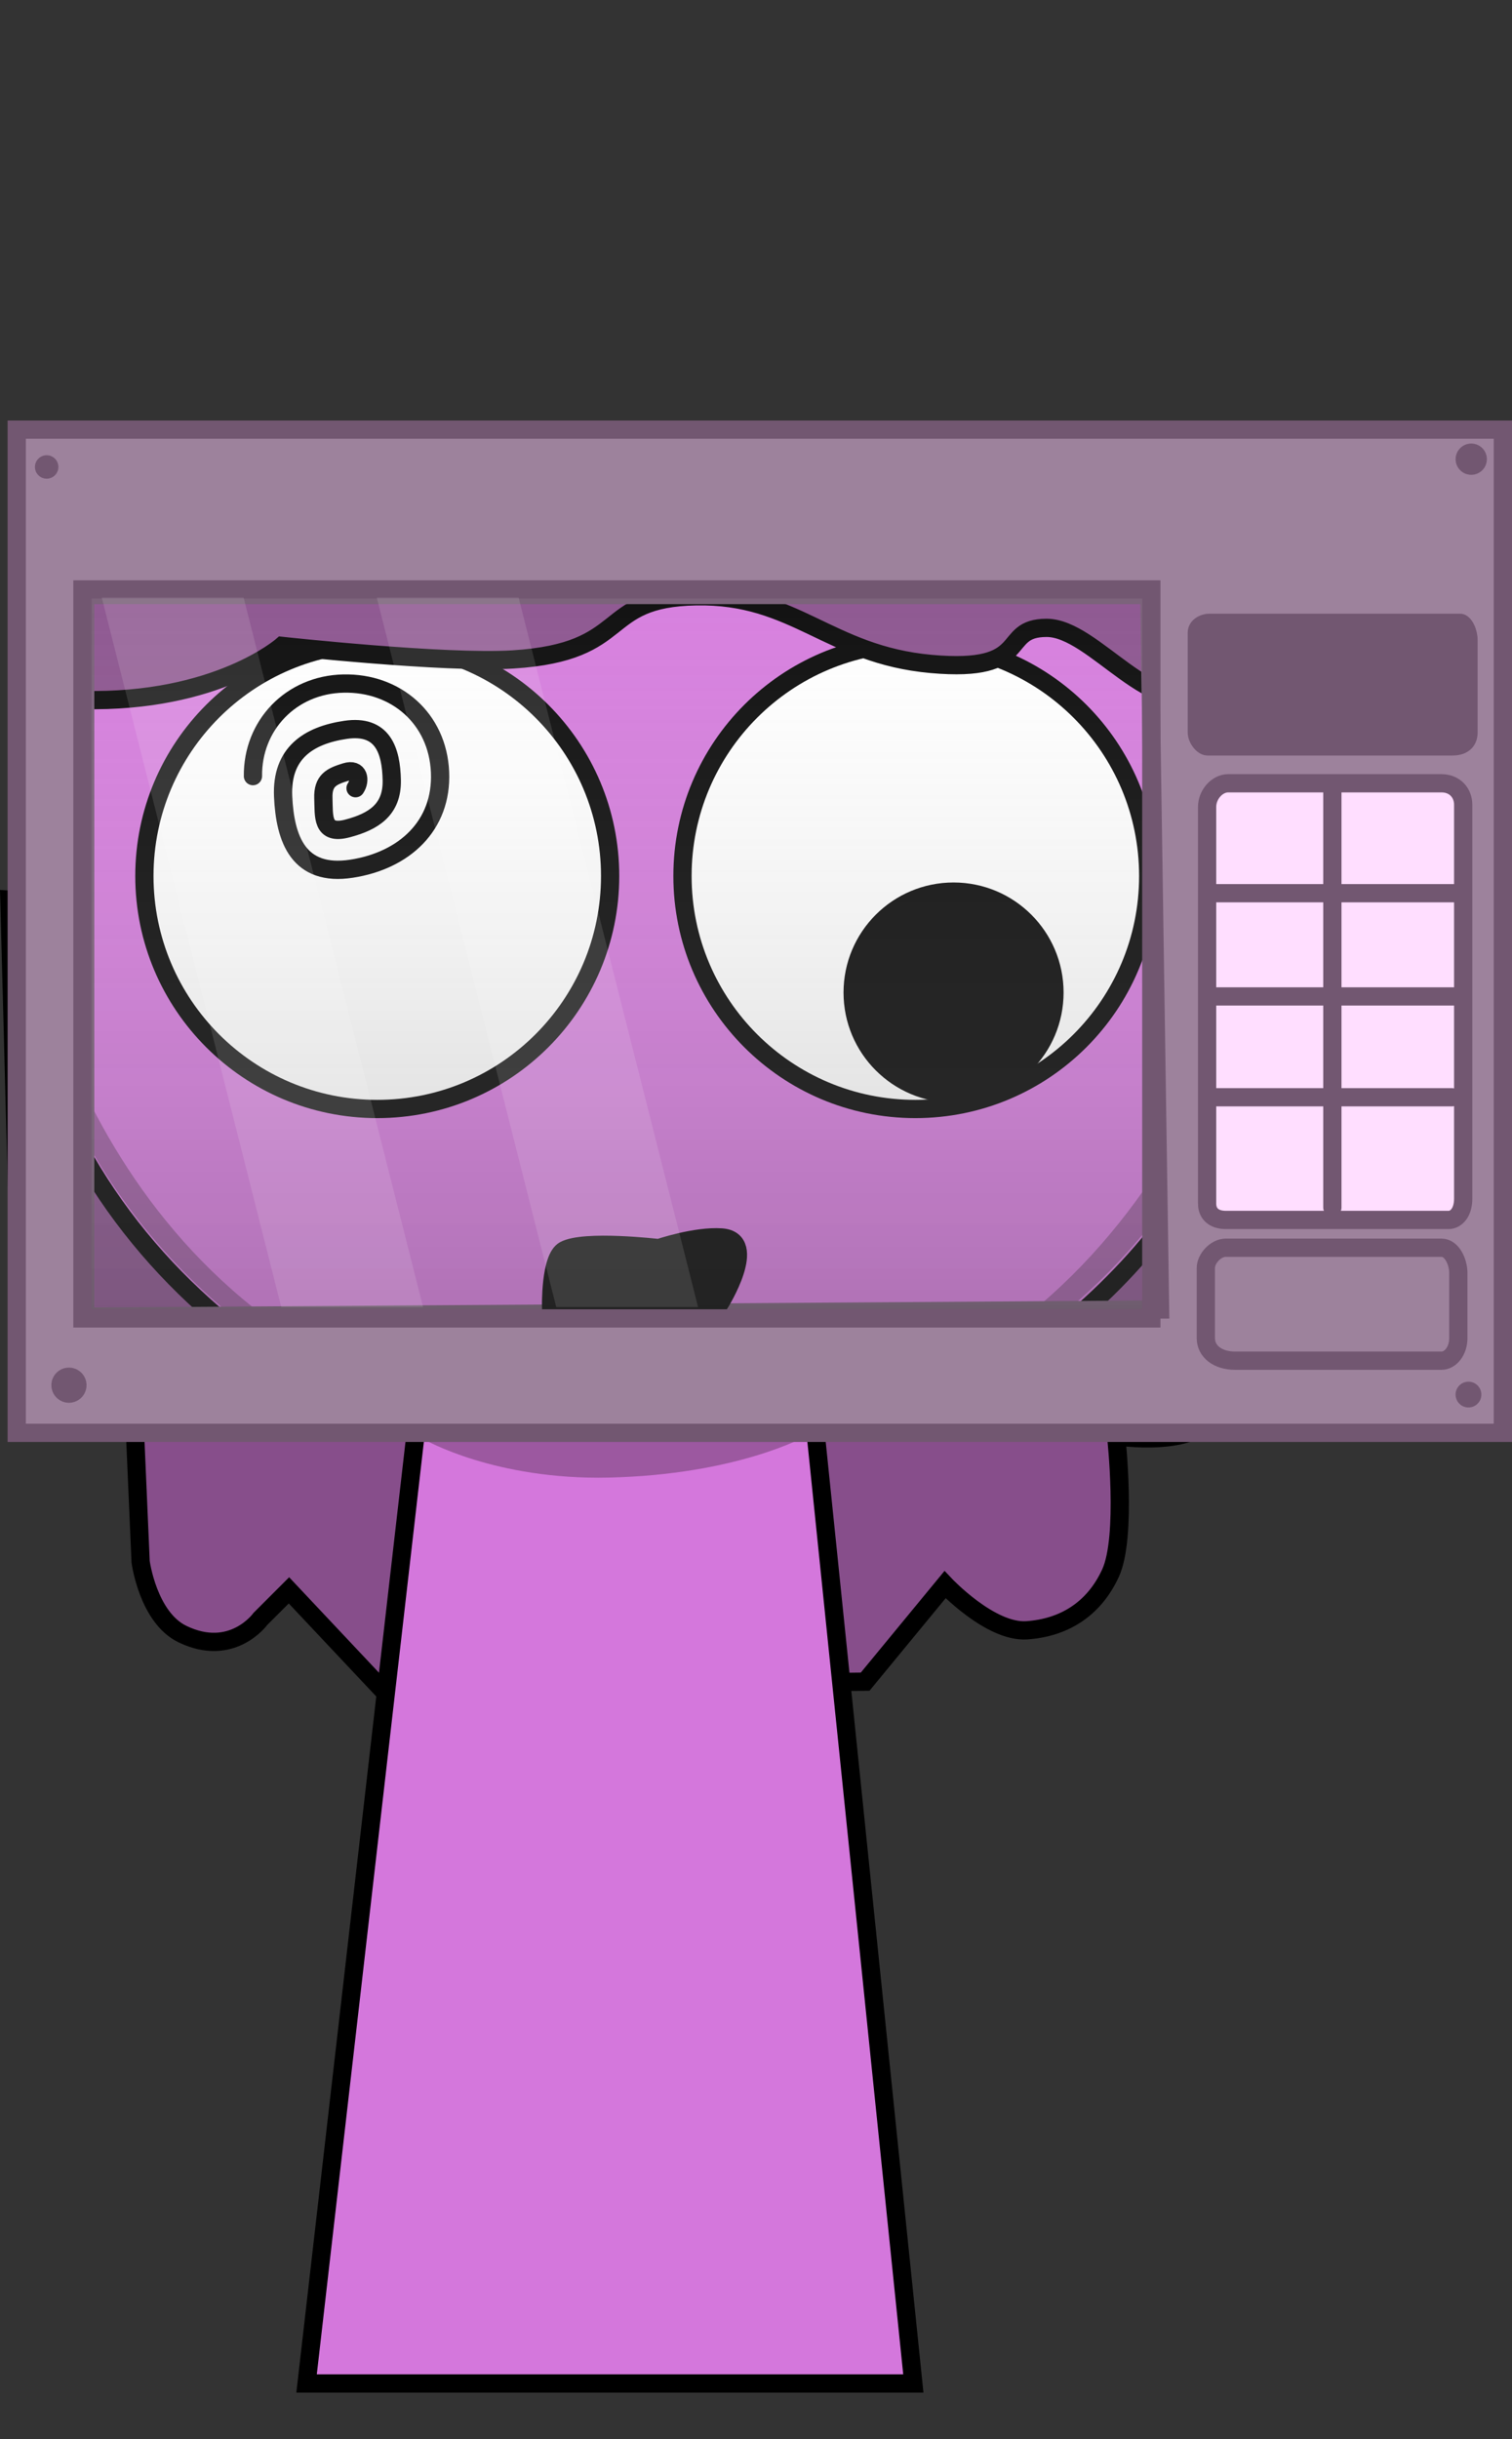 <svg version="1.1" xmlns="http://www.w3.org/2000/svg" xmlns:xlink="http://www.w3.org/1999/xlink" width="165.712" height="267.225" viewBox="0,0,165.712,267.225"><rect x="0" y="0" width="165.712" height="267.225" fill="#333333" stroke="none"/><defs><linearGradient x1="240.76" y1="110.96" x2="240.76" y2="190.819" gradientUnits="userSpaceOnUse" id="color-1"><stop offset="0" stop-color="#ffffff" stop-opacity="0.068"/><stop offset="1" stop-color="#666666" stop-opacity="0.334"/></linearGradient></defs><g transform="translate(-173.151,-46.388)"><g data-paper-data="{&quot;isPaintingLayer&quot;:true}" fill-rule="nonzero" stroke-linejoin="miter" stroke-miterlimit="10" stroke-dasharray="" stroke-dashoffset="0" style="mix-blend-mode: normal"><g><path d="M179.147,313.613v-267.225h123.182v267.225z" fill-opacity="0.01" fill="#000000" stroke="none" stroke-width="0" stroke-linecap="butt"/><path d="M174.18,144.955l143.81,10.004c0,0 -10.094,42.4 -11.88,46.269c-1.786,3.869 -10.629,2.501 -10.629,2.501c0,0 1.223,10.996 -0.625,15.006c-1.848,4.011 -5.174,5.977 -9.17,6.253c-3.996,0.276 -8.962,-5.002 -8.962,-5.002l-8.754,10.629l-53.147,0.625l-10.004,-10.629l-3.126,3.126c0,0 -3.087,4.306 -8.545,1.667c-3.78,-1.827 -4.585,-7.92 -4.585,-7.92l-0.625,-14.381c0,0 -8.149,-0.393 -10.629,-2.501c-2.481,-2.108 -1.876,-8.128 -1.876,-8.128z" fill="#874e8b" stroke="#000000" stroke-width="2" stroke-linecap="round"/><path d="M206.75,307.5l15.143,-131.842l37.783,-0.158l13.574,132z" fill="#d477dc" stroke="#000000" stroke-width="2" stroke-linecap="butt"/><path d="M219.7,204.113l3.121,-26.328l35.831,-0.142l2.767,26.106c0,0 -7.515,4.196 -21.559,4.51c-12.485,0.279 -20.16,-4.146 -20.16,-4.146z" fill="#9c58a0" stroke="#000000" stroke-width="0" stroke-linecap="butt"/></g><path d="M175.303,130.839c2.178,-11.64 7.627,-22.222 15.426,-30.879c12.807,-14.218 29.912,4.617 51.301,4.617c22.379,0 44.337,-17.981 57.115,-2.611c9.239,11.114 14.744,25.097 14.744,40.287c0,25.089 -15.018,46.885 -37.076,57.9c-1.385,-0.864 -2.648,-1.575 -3.665,-2.073c-5.4,-2.647 -11.401,-4.192 -17.648,-4.238c-6.668,-0.05 -13.336,-0.05 -20.004,0c-6.133,0.046 -12.655,1.813 -18.735,2.501c-3.433,0.388 -6.874,0.729 -10.305,1.137c-13.913,-8.366 -24.455,-20.927 -29.292,-36.111c-1.897,-5.956 3.314,-11.645 3.314,-18.181z" fill="#d477dc" stroke="#000000" stroke-width="2" stroke-linecap="butt"/><path d="M312.936,141.949c0,25.014 -15.192,46.705 -37.409,57.425c-0.82,-0.482 -1.576,-0.894 -2.234,-1.223c34.004,-15.475 39.643,-57.097 39.643,-56.202z" fill="#9c58a0" stroke="#000000" stroke-width="0" stroke-linecap="butt"/><path d="M175.034,141.949c0,-0.632 3.612,38.533 37.288,54.877c-1.31,0.141 -2.62,0.281 -3.929,0.429c-19.992,-11.304 -33.359,-31.843 -33.359,-55.306z" fill="#9c58a0" stroke="#000000" stroke-width="0" stroke-linecap="butt"/><path d="M188.976,142.357c0,-14.095 11.426,-25.522 25.522,-25.522c14.095,0 25.522,11.426 25.522,25.522c0,14.095 -11.426,25.522 -25.522,25.522c-14.095,0 -25.522,-11.426 -25.522,-25.522z" fill="#ffffff" stroke="#000000" stroke-width="2" stroke-linecap="butt"/><path d="M273.472,167.879c-14.095,0 -25.522,-11.426 -25.522,-25.522c0,-14.095 11.426,-25.522 25.522,-25.522c14.095,0 25.522,11.426 25.522,25.522c0,14.095 -11.426,25.522 -25.522,25.522z" data-paper-data="{&quot;index&quot;:null}" fill="#ffffff" stroke="#000000" stroke-width="2" stroke-linecap="butt"/><path d="M277.659,167.182c-6.66,0 -12.059,-5.399 -12.059,-12.059c0,-6.66 5.399,-12.059 12.059,-12.059c6.66,0 12.059,5.399 12.059,12.059c0,6.66 -5.399,12.059 -12.059,12.059z" data-paper-data="{&quot;index&quot;:null}" fill="#000000" stroke="none" stroke-width="0" stroke-linecap="butt"/><path d="M176.993,106.769l130.068,-2.471c0,0 4.937,14.255 -1.309,17.791c-6.246,3.536 -12.612,-6.919 -17.895,-6.919c-5.283,0 -1.4,4.968 -12.658,3.954c-11.258,-1.014 -14.897,-7.613 -25.752,-7.413c-10.855,0.2 -6.974,6.094 -20.078,6.919c-7.454,0.469 -25.315,-1.483 -25.315,-1.483c0,0 -7.141,6.259 -21.823,5.93c-3.781,-0.085 -5.674,-8.896 -5.674,-8.896z" fill="#874d8a" stroke="#000000" stroke-width="2" stroke-linecap="round"/><g><path d="M174.984,203.358v-109.904h162.879v109.904zM182.484,190.635l117.808,-0.788l-1.183,-78.274l-116.622,-0.003z" fill="#9d829c" stroke="#725771" stroke-width="2" stroke-linecap="butt"/><path d="M303.322,126.626c0,-1.901 0,-7.757 0,-10.924c0,-1.253 1.165,-2.085 2.416,-2.085c3.623,0 21.472,0 27.423,0c1.215,0 1.935,1.609 1.935,2.925c0,1.848 0,6.965 0,10.084c0,1.493 -1.033,2.528 -2.718,2.528c-6.671,0 -23.551,0 -26.901,0c-1.132,0 -2.155,-1.358 -2.155,-2.528z" fill="#725771" stroke="#725771" stroke-width="0" stroke-linecap="butt"/><path d="M305.307,192.972c0,-2.536 0,-6.295 0,-7.672c0,-1.009 1.061,-2.222 2.191,-2.222c3.164,0 18.327,0 23.639,0c1.154,0 1.844,1.569 1.844,2.771c0,1.392 0,4.771 0,7.124c0,1.428 -0.874,2.479 -1.844,2.479c-2.767,0 -16.321,0 -22.611,0c-1.963,0 -3.219,-1.044 -3.219,-2.479z" fill="none" stroke="#725771" stroke-width="2" stroke-linecap="butt"/><path d="M305.446,178.224c0,-7.795 0,-38.342 0,-43.424c0,-1.399 1.125,-2.603 2.309,-2.603c3.151,0 17.62,0 23.382,0c1.473,0 2.377,1.071 2.377,2.346c0,4.792 0,34.567 0,43.167c0,1.472 -0.747,2.323 -1.607,2.323c-2.849,0 -18.698,0 -24.41,0c-1.281,0 -2.052,-0.655 -2.052,-1.809z" fill="#ffdeff" stroke="#725771" stroke-width="2" stroke-linecap="butt"/><path d="M332.679,199.165c0,-0.78 0.633,-1.413 1.413,-1.413c0.78,0 1.413,0.633 1.413,1.413c0,0.78 -0.633,1.413 -1.413,1.413c-0.78,0 -1.413,-0.633 -1.413,-1.413z" fill="#725771" stroke="none" stroke-width="0" stroke-linecap="butt"/><path d="M178.78,198.137c0,-1.064 0.863,-1.927 1.927,-1.927c1.064,0 1.927,0.863 1.927,1.927c0,1.064 -0.863,1.927 -1.927,1.927c-1.064,0 -1.927,-0.863 -1.927,-1.927z" fill="#725771" stroke="none" stroke-width="0" stroke-linecap="butt"/><path d="M176.981,97.543c0,-0.71 0.575,-1.285 1.285,-1.285c0.71,0 1.285,0.575 1.285,1.285c0,0.71 -0.575,1.285 -1.285,1.285c-0.71,0 -1.285,-0.575 -1.285,-1.285z" fill="#725771" stroke="none" stroke-width="0" stroke-linecap="butt"/><path d="M332.683,96.692c0,-0.946 0.767,-1.713 1.713,-1.713c0.946,0 1.713,0.767 1.713,1.713c0,0.946 -0.767,1.713 -1.713,1.713c-0.946,0 -1.713,-0.767 -1.713,-1.713z" fill="#725771" stroke="none" stroke-width="0" stroke-linecap="butt"/><path d="M319.175,132.677v45.993" fill="none" stroke="#725771" stroke-width="2" stroke-linecap="round"/><path d="M306.071,166.594h26.209" fill="none" stroke="#725771" stroke-width="2" stroke-linecap="round"/><path d="M333.05,155.545h-26.722" fill="none" stroke="#725771" stroke-width="2" stroke-linecap="round"/><path d="M305.814,144.239h26.979" fill="none" stroke="#725771" stroke-width="2" stroke-linecap="round"/></g><path d="M245.347,183.122c0,0 4.022,-1.372 6.885,-1.168c4.167,0.297 -0.22,7.272 -0.22,7.272c0,0 -14.366,-0.226 -18.462,0.367c0,0 -0.128,-5.374 1.455,-6.242c2.164,-1.187 10.342,-0.229 10.342,-0.229z" fill="#000000" stroke="#000000" stroke-width="2" stroke-linecap="round"/><path d="M200.874,131.414c-0.061,-5.537 4.139,-10.018 9.921,-10.142c5.782,-0.124 10.329,3.853 10.583,9.701c0.254,5.848 -3.898,9.69 -9.701,10.583c-5.803,0.893 -7.292,-3.238 -7.496,-7.937c-0.204,-4.699 2.741,-6.669 6.835,-7.276c4.093,-0.606 5.005,2.269 5.071,5.512c0.066,3.243 -1.996,4.536 -4.85,5.291c-2.854,0.755 -2.575,-1.327 -2.646,-3.307c-0.071,-1.98 0.934,-2.4 2.425,-2.866c1.491,-0.466 1.673,0.917 1.102,1.764" fill="none" stroke="#000000" stroke-width="2" stroke-linecap="round"/><g stroke-linecap="butt"><path d="M182.189,190.819v-79.858h117.142v79.858z" fill="url(#color-1)" stroke="#725771" stroke-width="2"/><path d="M203.975,189.581l-19.669,-77.729h15.545l19.669,77.729z" fill-opacity="0.116" fill="#ffffff" stroke="none" stroke-width="0"/><path d="M234.114,189.581l-19.669,-77.729h15.545l19.669,77.729z" fill-opacity="0.116" fill="#ffffff" stroke="none" stroke-width="0"/></g></g></g></svg>